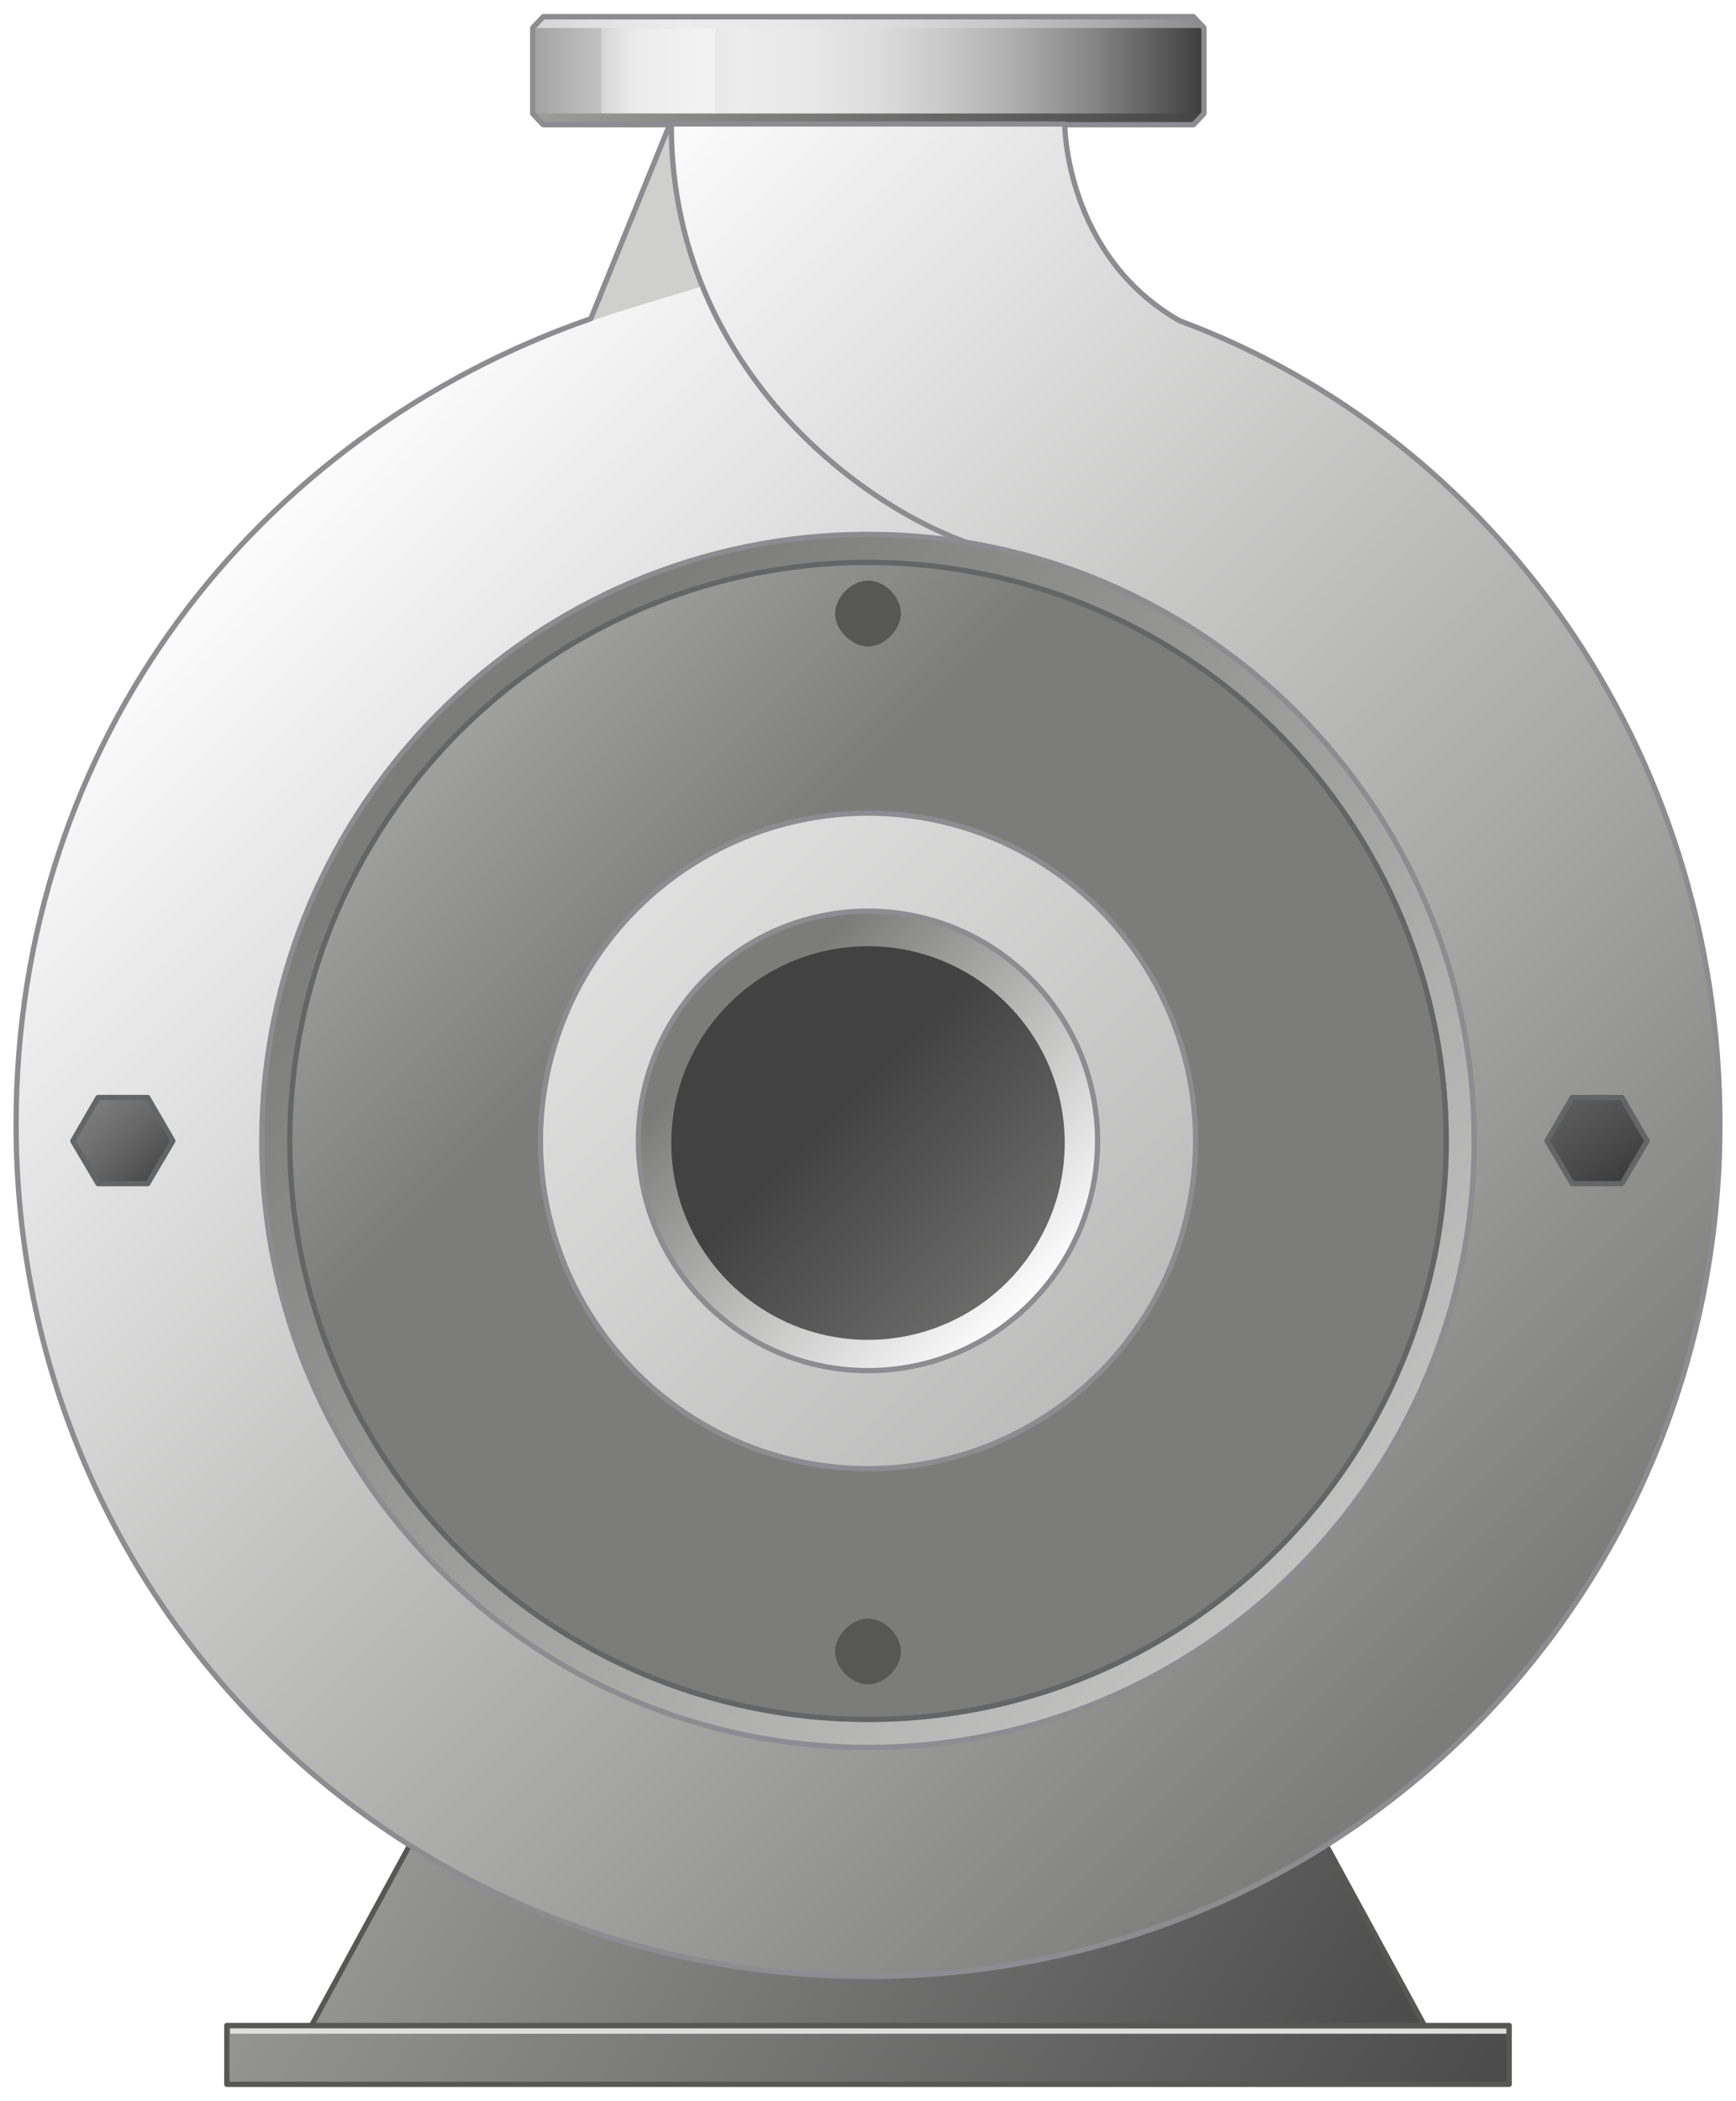 <?xml version="1.0" encoding="utf-8"?>

<!-- Copyright 2016 Siemens AG -->

<!-- Generator: Adobe Illustrator 16.0.4, SVG Export Plug-In . SVG Version: 6.00 Build 0)  -->
<!DOCTYPE svg PUBLIC "-//W3C//DTD SVG 1.1//EN" "http://www.w3.org/Graphics/SVG/1.1/DTD/svg11.dtd">
<svg version="1.1" id="Endsuction_Centrifugal_Pump"
	 xmlns="http://www.w3.org/2000/svg" xmlns:xlink="http://www.w3.org/1999/xlink" x="0px" y="0px" width="248px" height="300px"
	 viewBox="0 0 248 300" enable-background="new 0 0 248 300" xml:space="preserve">
<g id="Base">
	<linearGradient id="Ground_Plate_1_" gradientUnits="userSpaceOnUse" x1="8.504" y1="220.536" x2="205.936" y2="345.099">
		<stop  offset="0" style="stop-color:#AFAFAE"/>
		<stop  offset="1" style="stop-color:#424242"/>
	</linearGradient>
	
		<rect id="Ground_Plate" x="32.4" y="289.2" fill="url(#Ground_Plate_1_)" stroke="#575756" stroke-width="0.75" stroke-linecap="round" stroke-linejoin="round" width="183.2" height="8.4"/>
	<linearGradient id="Socket_1_" gradientUnits="userSpaceOnUse" x1="28.18" y1="220.324" x2="197.15" y2="326.93">
		<stop  offset="0" style="stop-color:#AFAFAE"/>
		<stop  offset="1" style="stop-color:#424242"/>
	</linearGradient>
	
		<path id="Socket" fill="url(#Socket_1_)" stroke="#575756" stroke-width="0.75" stroke-linecap="round" stroke-linejoin="round" d="
		M58.5,263.5c51.5,23.4,79.6,23.4,131,0l14,25.7H44.5L58.5,263.5z"/>
	<line id="Reflection_Line" fill="none" stroke="#DEDEDE" stroke-width="0.75" x1="32.9" y1="290" x2="215.2" y2="290"/>
</g>
<g id="Flange_1_">
	<linearGradient id="Shape_1_" gradientUnits="userSpaceOnUse" x1="77.15" y1="10.088" x2="171.213" y2="10.088">
		<stop  offset="0" style="stop-color:#A5A5A5"/>
		<stop  offset="4.758149e-02" style="stop-color:#B5B5B5"/>
		<stop  offset="0.151" style="stop-color:#D3D3D3"/>
		<stop  offset="0.239" style="stop-color:#E5E5E5"/>
		<stop  offset="0.302" style="stop-color:#ECECEC"/>
		<stop  offset="0.407" style="stop-color:#E8E8E8"/>
		<stop  offset="0.514" style="stop-color:#DCDCDC"/>
		<stop  offset="0.621" style="stop-color:#C7C7C7"/>
		<stop  offset="0.729" style="stop-color:#ABABAB"/>
		<stop  offset="0.838" style="stop-color:#868686"/>
		<stop  offset="0.945" style="stop-color:#5A5A5A"/>
		<stop  offset="1" style="stop-color:#404040"/>
	</linearGradient>
	
		<polygon id="Shape_7_" fill="url(#Shape_1_)" stroke="#8C8C91" stroke-width="0.75" stroke-linejoin="round" stroke-miterlimit="10" points="
		170.5,17.8 172,16.2 172,4 170.5,2.4 77.6,2.4 76.1,4 76.1,16.2 77.6,17.8 	"/>
	<linearGradient id="Reflection_1_" gradientUnits="userSpaceOnUse" x1="85.814" y1="10.089" x2="91.198" y2="10.089">
		<stop  offset="0" style="stop-color:#F2F2F2;stop-opacity:0.4"/>
		<stop  offset="1" style="stop-color:#F7F7F7;stop-opacity:0.7"/>
	</linearGradient>
	<rect id="Reflection_7_" x="85.9" y="4" fill="url(#Reflection_1_)" width="16.3" height="12.2"/>
	<linearGradient id="Edge_Bottom_1_" gradientUnits="userSpaceOnUse" x1="56.032" y1="16.991" x2="174.815" y2="16.991">
		<stop  offset="0" style="stop-color:#AFAFAE"/>
		<stop  offset="1" style="stop-color:#424242"/>
	</linearGradient>
	
		<polyline id="Edge_Bottom" fill="url(#Edge_Bottom_1_)" stroke="#8C8C91" stroke-width="0.75" stroke-linejoin="round" stroke-miterlimit="10" points="
		76.1,16.2 77.6,17.8 170.5,17.8 172,16.2 	"/>
	<linearGradient id="Edge_Top_1_" gradientUnits="userSpaceOnUse" x1="53.88" y1="3.186" x2="197.134" y2="3.186">
		<stop  offset="0" style="stop-color:#A5A5A5"/>
		<stop  offset="4.758149e-02" style="stop-color:#B5B5B5"/>
		<stop  offset="0.151" style="stop-color:#D3D3D3"/>
		<stop  offset="0.239" style="stop-color:#E5E5E5"/>
		<stop  offset="0.302" style="stop-color:#ECECEC"/>
		<stop  offset="0.407" style="stop-color:#E8E8E8"/>
		<stop  offset="0.514" style="stop-color:#DCDCDC"/>
		<stop  offset="0.621" style="stop-color:#C7C7C7"/>
		<stop  offset="0.729" style="stop-color:#ABABAB"/>
		<stop  offset="0.838" style="stop-color:#868686"/>
		<stop  offset="0.945" style="stop-color:#5A5A5A"/>
		<stop  offset="1" style="stop-color:#404040"/>
	</linearGradient>
	
		<polyline id="Edge_Top" fill="url(#Edge_Top_1_)" stroke="#8C8C91" stroke-width="0.75" stroke-linejoin="round" stroke-miterlimit="10" points="
		172,4 170.5,2.4 77.6,2.4 76.1,4 	"/>
</g>
<g id="Housing">
	<linearGradient id="Shape_2_" gradientUnits="userSpaceOnUse" x1="33.973" y1="69.839" x2="207.32" y2="243.186">
		<stop  offset="0" style="stop-color:#FFFFFF"/>
		<stop  offset="1" style="stop-color:#7C7C7B"/>
	</linearGradient>
	<path id="Shape" fill="url(#Shape_2_)" d="M168.5,45.9c-16.4-9.4-16.4-28.1-16.4-28.1s-56.4,0-56.4,0c0,7.8,1.9,15.8,4.5,23.3
		C44.5,52.9,2.3,99.7,2.3,160.5c0,67.9,53.8,121.7,121.7,121.7c67.9,0,121.7-53.8,121.7-121.7C245.7,106.7,212.9,62.3,168.5,45.9z"
		/>
	<path id="Housing_Rear" fill="#CFCFCE" d="M84.2,45.9l11.5-28.1c0,0-0.1,12.5,4.7,23.1C100.4,40.9,91.3,43.5,84.2,45.9z"/>
	<path id="Outline_Curve_Housing" fill="none" stroke="#8C8C91" stroke-width="0.75" stroke-miterlimit="10" d="M145.3,79.3
		c-16.1-2.1-49.4-23.4-49.4-61.4"/>
	
		<linearGradient id="Hollow_Ring_Front_Plate_1_" gradientUnits="userSpaceOnUse" x1="289.038" y1="327.899" x2="68.542" y2="107.403">
		<stop  offset="0" style="stop-color:#FFFFFF"/>
		<stop  offset="1" style="stop-color:#7C7C7B"/>
	</linearGradient>
	
		<path id="Hollow_Ring_Front_Plate" fill="url(#Hollow_Ring_Front_Plate_1_)" stroke="#8C8C91" stroke-width="0.75" stroke-linecap="round" stroke-linejoin="round" stroke-miterlimit="10" d="
		M124,76.3c-47.8,0-86.6,38.8-86.6,86.6c0,47.8,38.8,86.6,86.6,86.6c47.8,0,86.6-38.8,86.6-86.6C210.6,115.1,171.8,76.3,124,76.3z
		 M124,245.5c-45.6,0-82.6-37-82.6-82.6c0-45.6,37-82.6,82.6-82.6c45.6,0,82.6,37,82.6,82.6C206.6,208.5,169.6,245.5,124,245.5z"/>
	<linearGradient id="Front_Plate_1_" gradientUnits="userSpaceOnUse" x1="-20.472" y1="18.391" x2="97.861" y2="136.723">
		<stop  offset="0" style="stop-color:#FFFFFF"/>
		<stop  offset="1" style="stop-color:#7C7C7B"/>
	</linearGradient>
	
		<circle id="Front_Plate" fill="url(#Front_Plate_1_)" stroke="#646567" stroke-width="0.75" stroke-linecap="round" stroke-linejoin="round" stroke-miterlimit="10" cx="124" cy="162.9" r="82.6"/>
	<path id="Fixing_Front_Plate" fill="#575756" d="M128.7,87.6c0,2.3-2.3,4.7-4.7,4.7c-2.3,0-4.7-2.3-4.7-4.7c0-2.3,2.3-4.7,4.7-4.7
		C126.4,82.9,128.7,85.2,128.7,87.6z M124,231.1c-2.3,0-4.7,2.3-4.7,4.7c0,2.3,2.3,4.7,4.7,4.7c2.3,0,4.7-2.3,4.7-4.7
		C128.7,233.5,126.4,231.1,124,231.1z"/>
	<g id="Intake">
		<linearGradient id="Ring_1_" gradientUnits="userSpaceOnUse" x1="30.813" y1="69.675" x2="276.666" y2="315.528">
			<stop  offset="0" style="stop-color:#FFFFFF"/>
			<stop  offset="1" style="stop-color:#7C7C7B"/>
		</linearGradient>
		
			<circle id="Ring" fill="url(#Ring_1_)" stroke="#8C8C91" stroke-width="0.75" stroke-linecap="round" stroke-linejoin="round" stroke-miterlimit="10" cx="124" cy="162.9" r="46.8"/>
		<linearGradient id="Hollow_Ring_2_" gradientUnits="userSpaceOnUse" x1="147.874" y1="186.735" x2="106.816" y2="145.677">
			<stop  offset="0" style="stop-color:#FFFFFF"/>
			<stop  offset="1" style="stop-color:#7C7C7B"/>
		</linearGradient>
		
			<circle id="Hollow_Ring_1_" fill="url(#Hollow_Ring_2_)" stroke="#8C8C91" stroke-width="0.75" stroke-linecap="round" stroke-linejoin="round" cx="124" cy="162.9" r="32.8"/>
		<linearGradient id="Opening_1_" gradientUnits="userSpaceOnUse" x1="185.278" y1="224.49" x2="119.328" y2="158.54">
			<stop  offset="0" style="stop-color:#AFAFAE"/>
			<stop  offset="1" style="stop-color:#424242"/>
		</linearGradient>
		<circle id="Opening" fill="url(#Opening_1_)" cx="124" cy="163.2" r="28.1"/>
	</g>
	<g id="Nuts">
		<linearGradient id="Nut_Right_1_" gradientUnits="userSpaceOnUse" x1="210.985" y1="137.683" x2="233.728" y2="171.085">
			<stop  offset="0" style="stop-color:#808080"/>
			<stop  offset="0.199" style="stop-color:#797979"/>
			<stop  offset="0.477" style="stop-color:#676767"/>
			<stop  offset="0.802" style="stop-color:#494949"/>
			<stop  offset="1" style="stop-color:#333333"/>
		</linearGradient>
		
			<polygon id="Nut_Right" fill="url(#Nut_Right_1_)" stroke="#646567" stroke-width="0.75" stroke-linecap="round" stroke-linejoin="round" stroke-miterlimit="10" points="
			224.6,169 221,162.9 224.6,156.7 231.7,156.7 235.3,162.9 231.7,169 		"/>
		<linearGradient id="Nut_Left_1_" gradientUnits="userSpaceOnUse" x1="11.091" y1="155.982" x2="24.926" y2="170.741">
			<stop  offset="0" style="stop-color:#808080"/>
			<stop  offset="0.199" style="stop-color:#797979"/>
			<stop  offset="0.477" style="stop-color:#676767"/>
			<stop  offset="0.802" style="stop-color:#494949"/>
			<stop  offset="1" style="stop-color:#333333"/>
		</linearGradient>
		
			<polygon id="Nut_Left" fill="url(#Nut_Left_1_)" stroke="#646567" stroke-width="0.75" stroke-linecap="round" stroke-linejoin="round" stroke-miterlimit="10" points="
			14,169 10.4,162.9 14,156.7 21.1,156.7 24.7,162.9 21.1,169 		"/>
	</g>
	<path id="Outline" fill="none" stroke="#8C8C91" stroke-width="0.75" stroke-linecap="round" stroke-linejoin="round" d="
		M84.4,45.5c-47.7,16.6-82.1,60.1-82.1,115c0,67.9,53.8,121.7,121.7,121.7c67.9,0,121.7-53.8,121.7-121.7
		c0-53.8-32.8-98.3-77.2-114.7c-16.4-9.4-16.4-28.1-16.4-28.1s-56.4,0-56.4,0L84.4,45.5z"/>
</g>
</svg>
